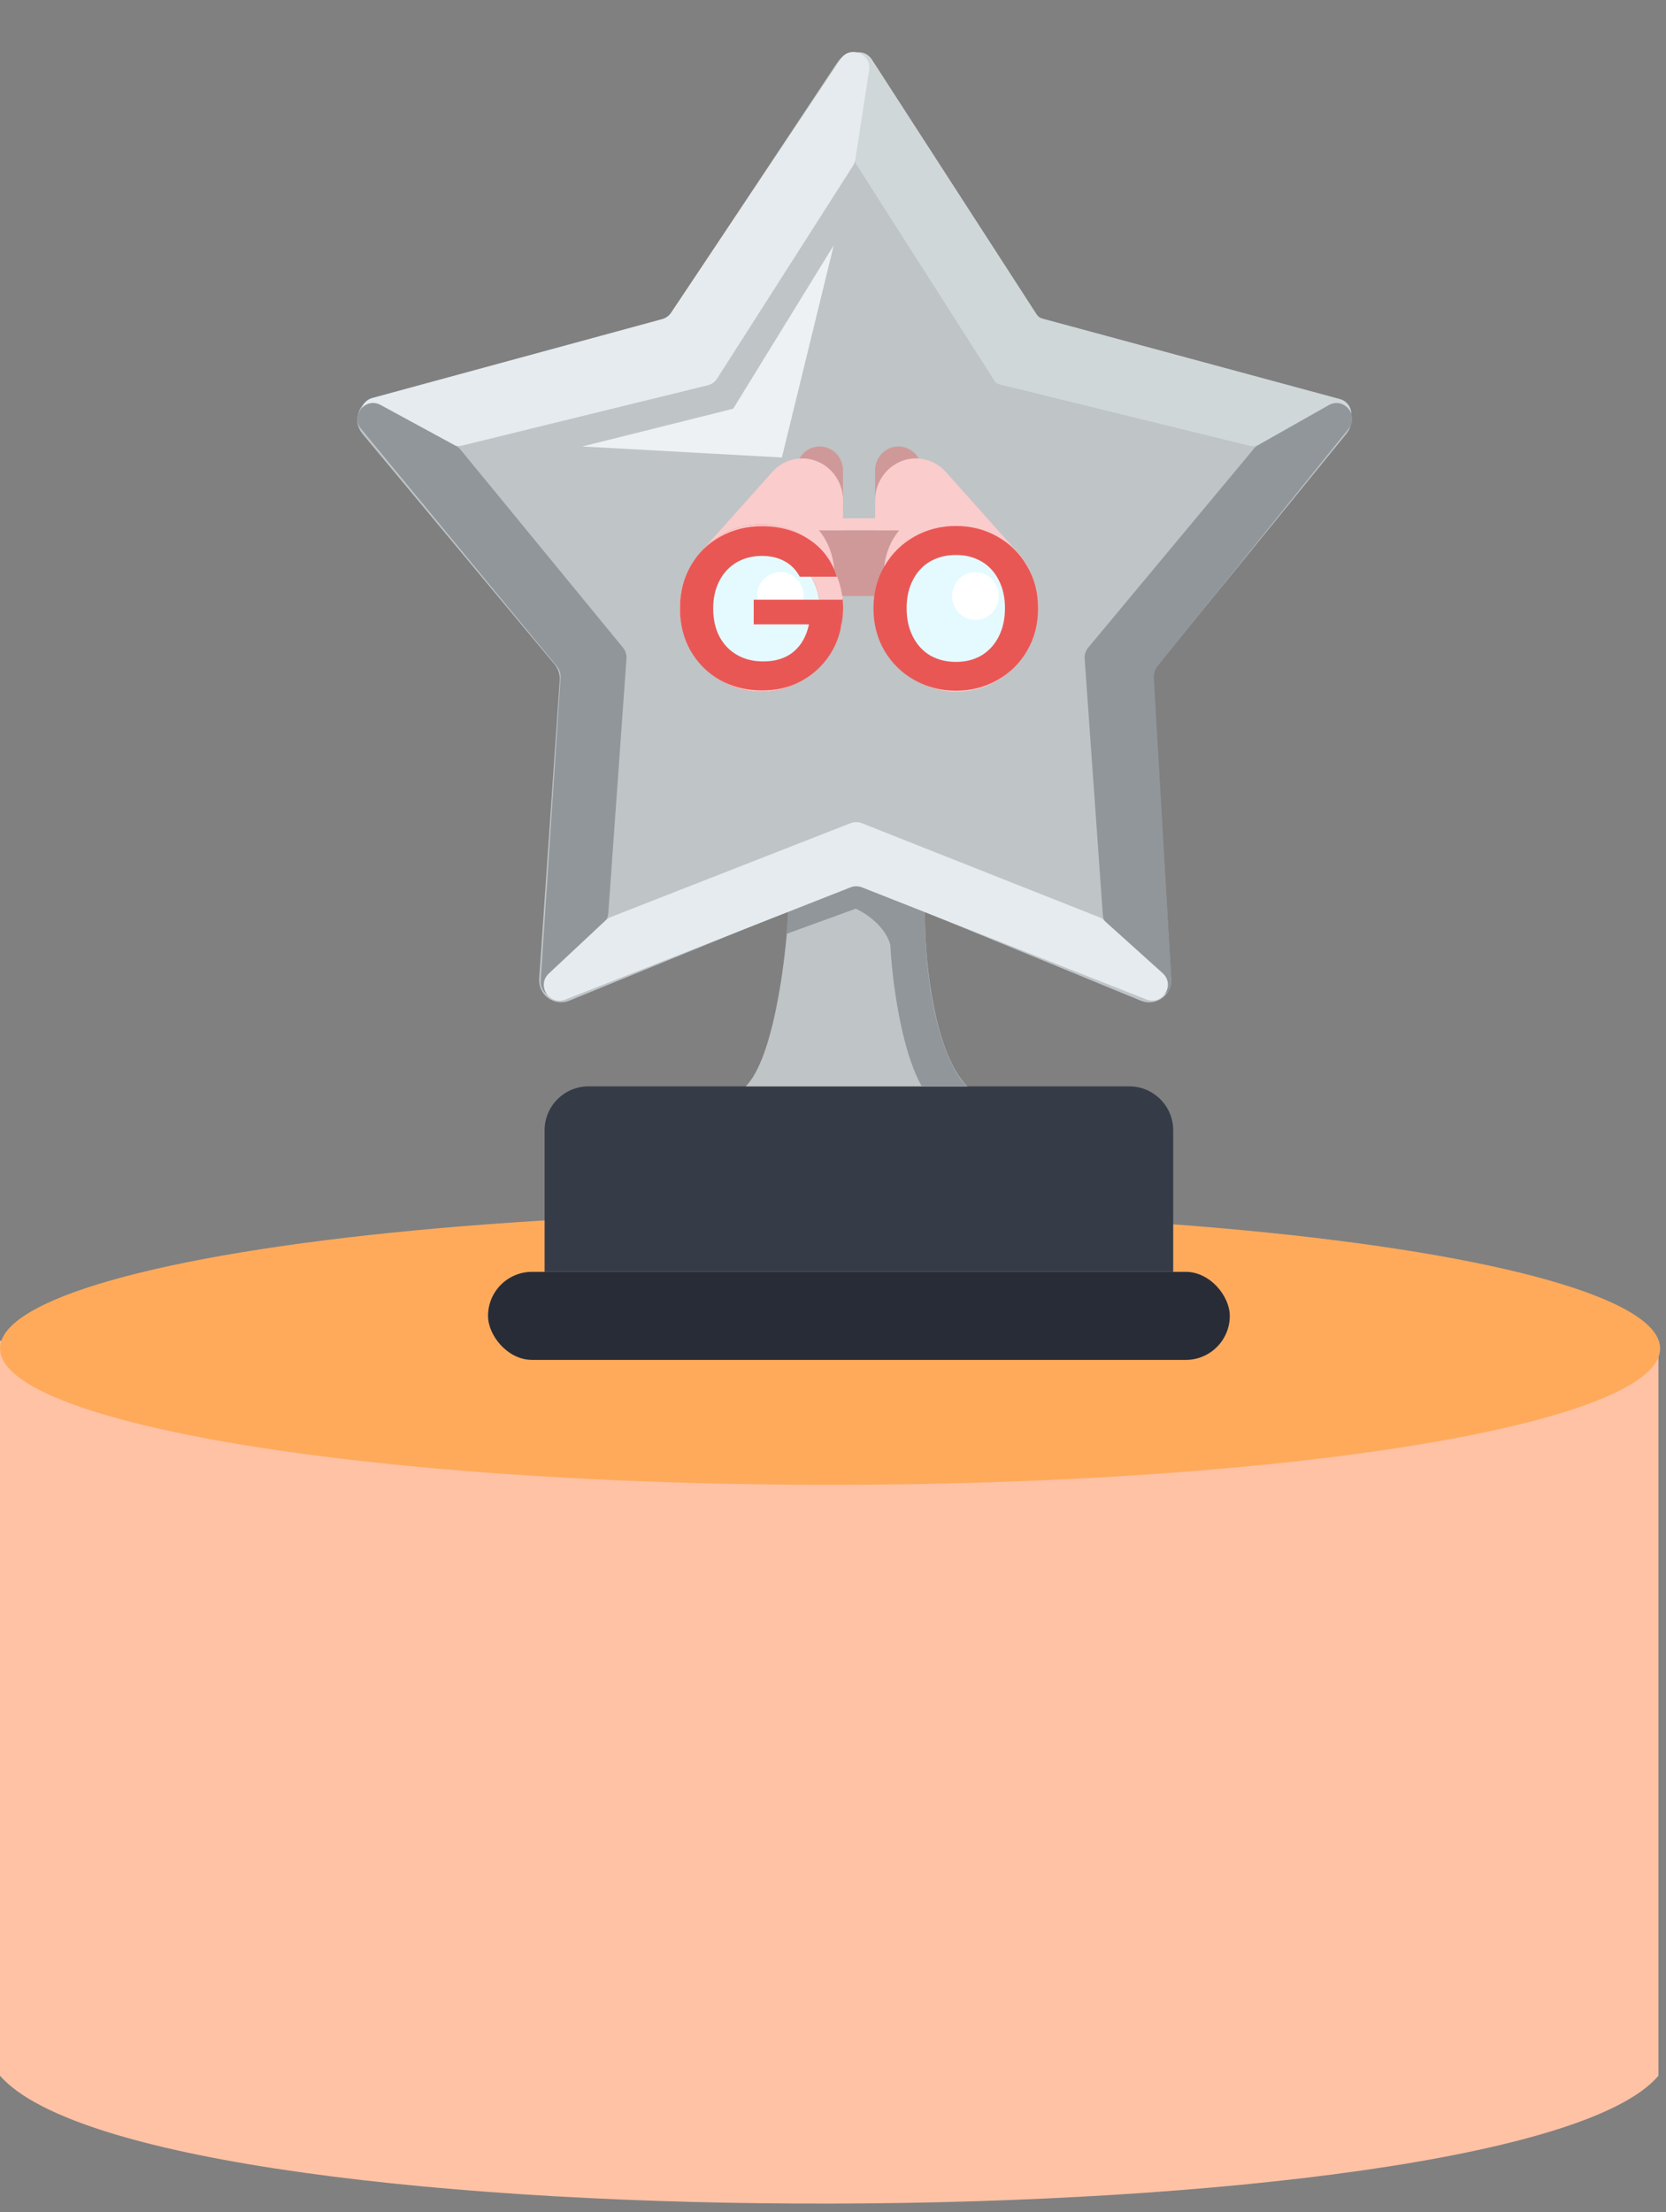 <svg width="110" height="146" viewBox="0 0 110 146" fill="none" xmlns="http://www.w3.org/2000/svg">
<rect x="0" y="0" width="110" height="146" fill="#808080" stroke="none"/>
<path d="M0 137V88.5H109.5V137C100.171 148 10.106 148.5 0 137Z" fill="#FFC2A5"/>
<ellipse cx="54.806" cy="89" rx="54.806" ry="9" fill="#FFAA5B"/>
<rect x="32.223" y="83.942" width="48.975" height="5.811" rx="2.905" fill="#282C37"/>
<path d="M35.958 74.603C35.958 72.999 37.259 71.698 38.863 71.698H74.557C76.161 71.698 77.462 72.999 77.462 74.603V83.942H35.958V74.603Z" fill="#363B48"/>
<path d="M49.239 71.698C51.065 69.872 51.868 63.397 52.041 60.388V55.719H61.068V60.388C61.068 63.958 61.794 69.623 63.869 71.698H49.239Z" fill="#BFC4C6"/>
<path d="M56.502 59.973L51.937 61.633L51.989 60.907L52.041 60.181L52.145 56.445H61.068V60.181C61.068 67.133 62.832 70.868 63.869 71.698H60.86C59.449 69.208 58.889 64.469 58.785 62.36C58.453 61.114 57.125 60.25 56.502 59.973Z" fill="#91969B"/>
<path d="M55.268 4.146C55.849 3.27 57.139 3.281 57.704 4.167L68.233 20.687C68.429 20.995 68.735 21.218 69.089 21.311L88.143 26.301C89.165 26.569 89.569 27.805 88.9 28.625L76.471 43.866C76.241 44.149 76.125 44.507 76.147 44.871L77.324 64.616C77.388 65.685 76.312 66.453 75.322 66.046L57.053 58.539C56.7 58.394 56.304 58.394 55.951 58.538L37.598 66.042C36.603 66.449 35.526 65.671 35.599 64.598L36.956 44.887C36.981 44.514 36.862 44.145 36.622 43.857L23.928 28.624C23.248 27.808 23.645 26.562 24.671 26.29L43.455 21.308C43.798 21.217 44.097 21.003 44.293 20.707L55.268 4.146Z" fill="#BFC4C6"/>
<path d="M56.42 10.549L55.667 4.624C55.528 3.529 56.968 3.003 57.568 3.93L68.452 20.759C68.536 20.888 68.664 20.982 68.812 21.022L88.455 26.333C89.515 26.62 89.462 28.142 88.384 28.353L82.823 29.441C82.735 29.459 82.643 29.457 82.555 29.435L66.018 25.377C65.862 25.339 65.728 25.242 65.642 25.107L56.513 10.805C56.463 10.727 56.431 10.64 56.42 10.549Z" fill="#D0D7D9"/>
<path d="M56.471 10.543L57.385 4.633C57.555 3.535 56.114 2.974 55.497 3.898L44.31 20.637C44.171 20.845 43.962 20.996 43.72 21.061L24.605 26.26C23.498 26.561 23.626 28.17 24.766 28.293L26.04 28.43L30.018 29.407C30.181 29.447 30.35 29.447 30.513 29.407L46.724 25.432C46.983 25.369 47.207 25.208 47.351 24.983L56.32 10.943C56.397 10.821 56.449 10.685 56.471 10.543Z" fill="#E6EBEF"/>
<path d="M40.047 60.683L37.656 65.263C37.136 66.257 35.627 65.834 35.701 64.714L37.012 44.716C37.029 44.452 36.945 44.192 36.777 43.988L23.84 28.302C23.114 27.422 24.134 26.186 25.136 26.73L30.11 29.434C30.227 29.498 30.331 29.584 30.416 29.687L41.13 42.741C41.298 42.946 41.382 43.208 41.363 43.473L40.163 60.277C40.152 60.419 40.113 60.557 40.047 60.683Z" fill="#91969B"/>
<path d="M83.082 29.369L87.728 26.742C88.723 26.178 89.764 27.404 89.046 28.295L76.407 43.994C76.246 44.194 76.165 44.448 76.18 44.705L77.342 64.716C77.406 65.82 75.928 66.245 75.396 65.275L72.941 60.795C72.869 60.664 72.826 60.519 72.815 60.369L71.616 43.477C71.597 43.21 71.682 42.945 71.854 42.739L82.796 29.608C82.876 29.512 82.974 29.431 83.082 29.369Z" fill="#91969B"/>
<path d="M72.866 60.72L76.761 64.224C77.621 64.997 76.763 66.384 75.687 65.961L56.915 58.566C56.67 58.47 56.399 58.47 56.155 58.566L37.329 65.971C36.264 66.39 35.404 65.029 36.24 64.248L40.002 60.731C40.098 60.642 40.21 60.571 40.332 60.523L56.154 54.332C56.399 54.236 56.67 54.237 56.914 54.334L72.554 60.527C72.669 60.572 72.775 60.638 72.866 60.72Z" fill="#E6EBEF"/>
<path d="M51.626 30.194L55.05 16.186L48.409 26.977L38.448 29.468L51.626 30.194Z" fill="#EDF1F4"/>
<path d="M54.122 29.468C53.471 29.468 52.887 29.891 52.67 30.52C52.599 30.726 52.703 30.952 52.904 31.024C53.036 31.073 53.173 31.036 53.275 30.95L54.892 32.942V33.416C54.892 33.634 55.064 33.81 55.277 33.81C55.49 33.81 55.662 33.634 55.662 33.416V31.047C55.662 30.176 54.971 29.468 54.122 29.468Z" fill="#D09999"/>
<path d="M52.967 30.257C52.261 30.257 51.594 30.535 51.074 31.056L46.137 36.581L46.705 37.115L46.839 36.965L54.892 39.229V39.338C54.892 39.556 55.064 39.732 55.277 39.732C55.489 39.732 55.662 39.556 55.662 39.338V33.021C55.662 31.497 54.453 30.257 52.967 30.257Z" fill="#FACCCC"/>
<path d="M59.319 29.468C59.971 29.468 60.555 29.891 60.772 30.52C60.843 30.726 60.738 30.952 60.537 31.024C60.405 31.073 60.268 31.036 60.167 30.95L58.549 32.942V33.416C58.549 33.634 58.377 33.81 58.164 33.81C57.952 33.81 57.779 33.634 57.779 33.416V31.047C57.779 30.176 58.47 29.468 59.319 29.468Z" fill="#D09999"/>
<path d="M60.474 30.257C61.18 30.257 61.847 30.535 62.367 31.056L67.304 36.582L66.736 37.115L66.603 36.965L58.549 39.229V39.338C58.549 39.556 58.377 39.732 58.164 39.732C57.952 39.732 57.779 39.556 57.779 39.338V33.021C57.779 31.497 58.989 30.257 60.474 30.257Z" fill="#FACCCC"/>
<path d="M50.272 44.47C52.611 44.47 54.507 42.526 54.507 40.127C54.507 37.729 52.611 35.784 50.272 35.784C47.932 35.784 46.036 37.729 46.036 40.127C46.036 42.526 47.932 44.47 50.272 44.47Z" fill="#E4FAFF"/>
<path d="M50.272 34.6C47.299 34.6 44.881 37.08 44.881 40.127C44.881 43.175 47.299 45.654 50.272 45.654C53.244 45.654 55.662 43.175 55.662 40.127C55.662 37.08 53.244 34.6 50.272 34.6ZM50.272 44.075C48.149 44.075 46.421 42.304 46.421 40.127C46.421 37.95 48.149 36.179 50.272 36.179C52.394 36.179 54.122 37.95 54.122 40.127C54.122 42.304 52.394 44.075 50.272 44.075Z" fill="#E95755"/>
<path d="M54.113 34.995H59.328L59.379 34.994C58.744 35.747 58.35 36.796 58.35 37.956V39.338H55.091V37.956C55.091 36.796 54.697 35.747 54.062 34.994" fill="#D09999"/>
<path d="M51.523 40.917C52.373 40.917 53.063 40.21 53.063 39.338C53.063 38.466 52.373 37.758 51.523 37.758C50.672 37.758 49.983 38.466 49.983 39.338C49.983 40.21 50.672 40.917 51.523 40.917Z" fill="white"/>
<path d="M63.17 44.47C65.509 44.47 67.405 42.526 67.405 40.127C67.405 37.729 65.509 35.784 63.17 35.784C60.831 35.784 58.934 37.729 58.934 40.127C58.934 42.526 60.831 44.47 63.17 44.47Z" fill="#E4FAFF"/>
<path d="M63.17 34.6C60.197 34.6 57.779 37.08 57.779 40.127C57.779 43.175 60.197 45.654 63.17 45.654C66.142 45.654 68.56 43.175 68.56 40.127C68.56 37.08 66.142 34.6 63.17 34.6ZM63.17 44.075C61.047 44.075 59.319 42.304 59.319 40.127C59.319 37.95 61.047 36.179 63.17 36.179C65.293 36.179 67.02 37.95 67.02 40.127C67.02 42.304 65.293 44.075 63.17 44.075Z" fill="#FACCCC"/>
<path d="M50.272 34.6C47.299 34.6 44.881 37.08 44.881 40.127C44.881 43.175 47.299 45.654 50.272 45.654C53.244 45.654 55.662 43.175 55.662 40.127C55.662 37.08 53.244 34.6 50.272 34.6ZM50.272 44.075C48.149 44.075 46.421 42.304 46.421 40.127C46.421 37.95 48.149 36.179 50.272 36.179C52.394 36.179 54.122 37.95 54.122 40.127C54.122 42.304 52.394 44.075 50.272 44.075Z" fill="#FACCCC"/>
<path d="M64.405 40.917C65.255 40.917 65.945 40.21 65.945 39.338C65.945 38.466 65.255 37.758 64.405 37.758C63.554 37.758 62.865 38.466 62.865 39.338C62.865 40.21 63.554 40.917 64.405 40.917Z" fill="white"/>
<path d="M59.416 34.205H54.122V34.995H59.416V34.205Z" fill="#FACCCC"/>
<path d="M52.806 38.059C52.563 37.613 52.228 37.273 51.803 37.04C51.377 36.807 50.88 36.691 50.313 36.691C49.684 36.691 49.127 36.833 48.64 37.116C48.153 37.4 47.773 37.806 47.5 38.333C47.226 38.86 47.089 39.468 47.089 40.157C47.089 40.867 47.226 41.485 47.5 42.012C47.783 42.539 48.174 42.945 48.67 43.229C49.167 43.513 49.745 43.654 50.404 43.654C51.215 43.654 51.879 43.442 52.396 43.016C52.913 42.58 53.252 41.977 53.414 41.206H49.765V39.58H55.513V41.435C55.371 42.175 55.067 42.859 54.6 43.487C54.134 44.116 53.531 44.623 52.791 45.008C52.061 45.383 51.24 45.57 50.328 45.57C49.304 45.57 48.376 45.342 47.545 44.886C46.724 44.42 46.075 43.776 45.599 42.955C45.133 42.134 44.9 41.201 44.9 40.157C44.9 39.113 45.133 38.181 45.599 37.36C46.075 36.528 46.724 35.885 47.545 35.428C48.376 34.962 49.299 34.729 50.313 34.729C51.509 34.729 52.548 35.023 53.43 35.611C54.312 36.189 54.92 37.005 55.254 38.059H52.806Z" fill="#E95755"/>
<path d="M63.115 45.586C62.122 45.586 61.209 45.352 60.378 44.886C59.547 44.42 58.888 43.776 58.401 42.955C57.915 42.124 57.672 41.186 57.672 40.142C57.672 39.108 57.915 38.181 58.401 37.36C58.888 36.528 59.547 35.88 60.378 35.413C61.209 34.947 62.122 34.714 63.115 34.714C64.119 34.714 65.031 34.947 65.852 35.413C66.683 35.88 67.337 36.528 67.814 37.36C68.3 38.181 68.543 39.108 68.543 40.142C68.543 41.186 68.3 42.124 67.814 42.955C67.337 43.776 66.683 44.42 65.852 44.886C65.021 45.352 64.109 45.586 63.115 45.586ZM63.115 43.685C63.754 43.685 64.316 43.543 64.803 43.259C65.29 42.965 65.67 42.55 65.943 42.012C66.217 41.475 66.354 40.852 66.354 40.142C66.354 39.433 66.217 38.814 65.943 38.287C65.67 37.75 65.29 37.339 64.803 37.056C64.316 36.772 63.754 36.63 63.115 36.63C62.477 36.63 61.909 36.772 61.412 37.056C60.925 37.339 60.545 37.75 60.272 38.287C59.998 38.814 59.861 39.433 59.861 40.142C59.861 40.852 59.998 41.475 60.272 42.012C60.545 42.55 60.925 42.965 61.412 43.259C61.909 43.543 62.477 43.685 63.115 43.685Z" fill="#E95755"/>
<path d="M55.638 40.665L55.59 41.05L55.541 41.243L55.493 41.435V39.582H55.638V39.654L55.662 39.943V40.232L55.638 40.665Z" fill="#E95755"/>
</svg>
